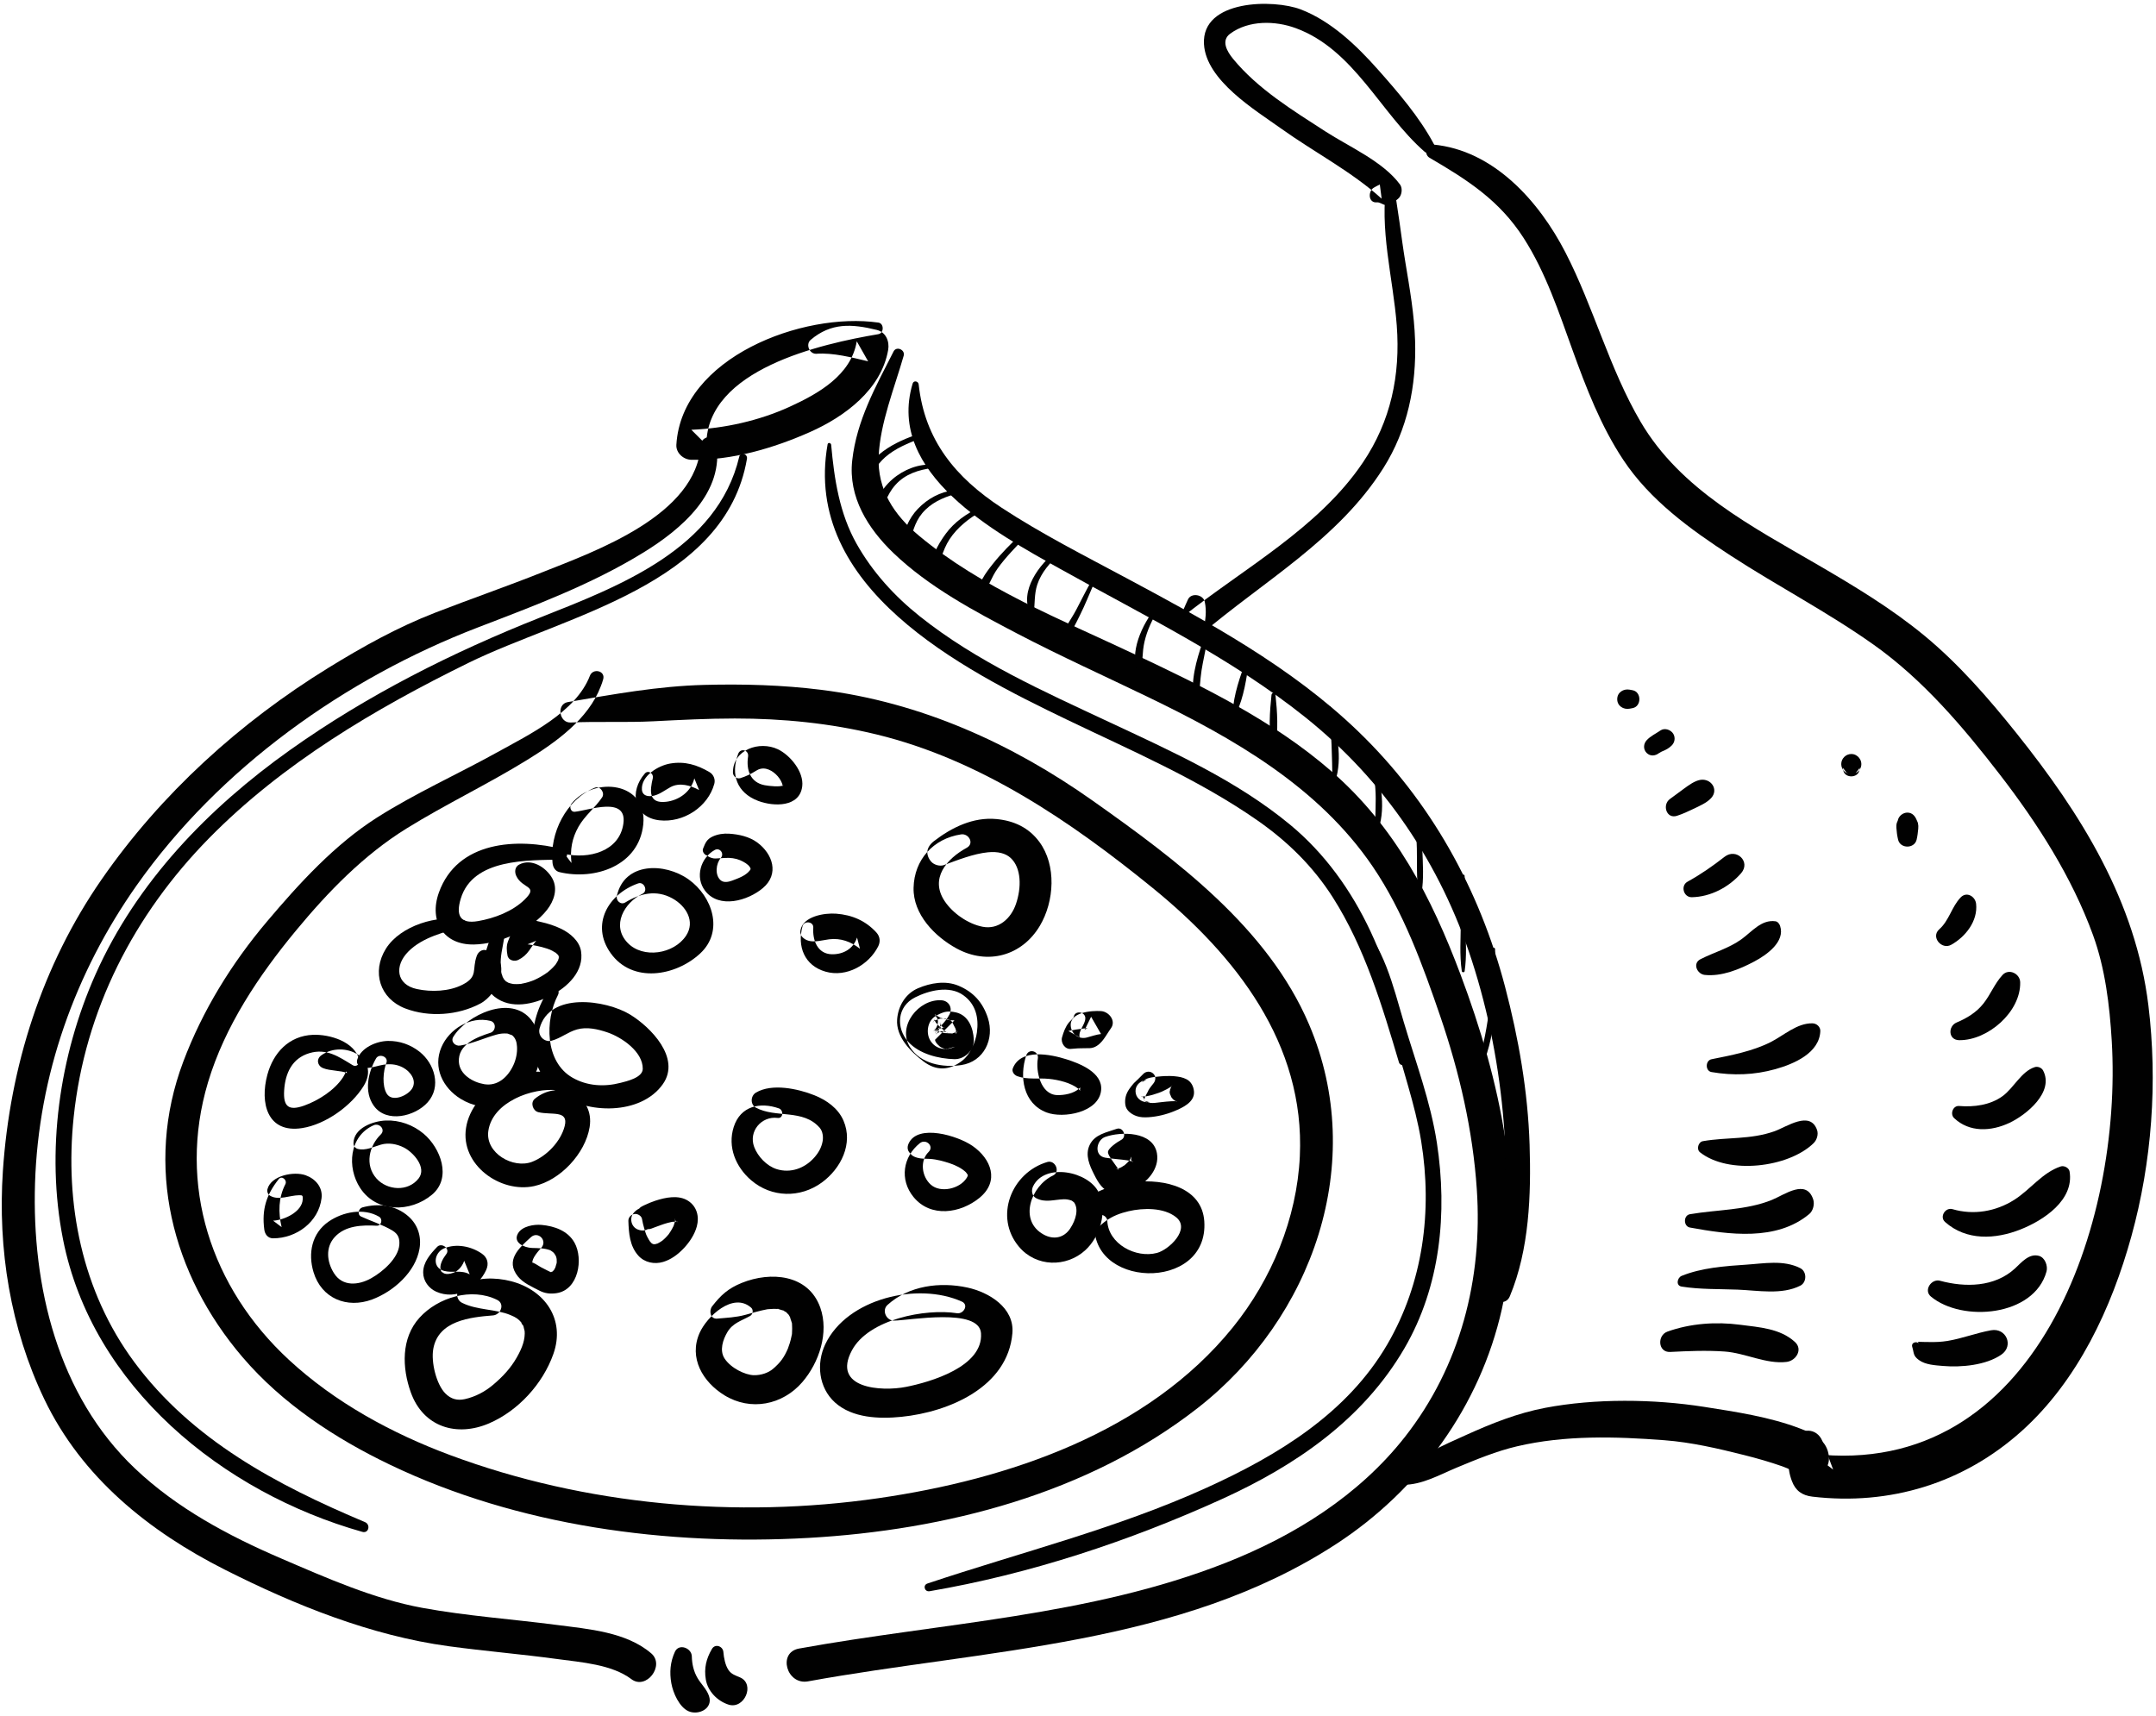 <?xml version="1.0" encoding="UTF-8"?>
<svg width="500px" height="398px" viewBox="0 0 500 398" version="1.1" xmlns="http://www.w3.org/2000/svg" xmlns:xlink="http://www.w3.org/1999/xlink">
    <!-- Generator: Sketch 41 (35326) - http://www.bohemiancoding.com/sketch -->
    <title>figs</title>
    <desc>Created with Sketch.</desc>
    <defs></defs>
    <g id="Page-1" stroke="none" stroke-width="1" fill="none" fill-rule="evenodd">
        <g id="Layer_1" transform="translate(-2182, -2082)" fill="#010101">
            <g id="Layer_1_3_">
                <g id="figs" transform="translate(2182, 2082)">
                    <path d="M137.934,182.701 C131.296,185.451 127.408,193.236 128.141,200.163 C128.243,201.121 128.734,202.038 129.753,202.279 C137.994,204.234 148.178,200.791 149.178,191.222 C150.209,181.362 137.819,179.959 132.549,186.374 C132.005,187.036 132.265,188.379 133.337,188.273 C136.505,187.965 145.448,184.565 144.575,190.985 C143.681,197.559 136.438,199.296 130.921,198.044 C131.459,198.75 131.995,199.455 132.532,200.161 C132.178,197.093 132.636,194.444 134.159,191.747 C135.62,189.16 138.014,187.357 139.645,184.927 C140.342,183.889 139.171,182.187 137.934,182.701 L137.934,182.701 Z" id="Shape"></path>
                    <path d="M130.658,197 C119.922,194.227 106.048,195.053 101.776,207.036 C99.436,213.599 102.794,219.178 109.883,219.062 C115.828,218.966 123.154,215.755 126.861,211.03 C128.47,208.978 129.452,206.154 128.068,203.697 C126.619,201.129 123.226,199.003 120.385,200.533 C119.411,201.056 119.296,202.206 119.708,203.114 C121.113,206.22 125.051,205.345 121.664,208.652 C118.851,211.399 114.668,212.979 110.86,213.635 C106.598,214.369 105.714,212.207 106.852,208.434 C109.677,199.074 122.416,199.54 130.337,199.37 C131.684,199.34 132,197.346 130.658,197 L130.658,197 Z" id="Shape"></path>
                    <path d="M115.402,214.616 C114.872,215.556 114.195,216.47 113.794,217.467 C113.426,218.379 113.091,219.301 112.81,220.243 C112.36,221.748 112.067,223.318 112.068,224.892 C112.07,227.192 112.825,229.704 114.693,231.177 C118.494,234.175 123.782,232.931 127.747,230.916 C131.594,228.963 135.493,225.282 134.747,220.599 C134.369,218.224 132.191,216.418 130.156,215.431 C128.635,214.693 127.022,214.184 125.375,213.818 C124.245,213.567 122.69,213.097 121.579,213.404 C119.574,213.956 118.469,216.606 117.808,218.347 C117.401,219.42 117.493,220.506 117.699,221.615 C117.912,222.763 119.292,223.081 120.199,222.632 C121.286,222.096 122.038,221.415 122.742,220.428 C123.276,219.68 123.835,218.77 124.363,218.186 C123.689,218.465 123.015,218.746 122.342,219.024 C122.448,219.038 123.266,219.146 122.541,219.045 C122.769,219.077 122.996,219.112 123.224,219.149 C123.651,219.216 124.075,219.297 124.497,219.383 C125.294,219.546 126.08,219.753 126.851,220.006 C127.158,220.107 127.459,220.221 127.759,220.341 C126.887,219.989 127.825,220.388 128.028,220.489 C128.261,220.608 128.487,220.742 128.711,220.882 C128.814,220.946 128.913,221.017 129.014,221.086 C129.388,221.348 128.423,220.599 128.916,221.015 C129.077,221.151 129.228,221.301 129.371,221.455 C129.885,222.006 129.049,220.972 129.368,221.445 C129.471,221.595 129.556,221.757 129.635,221.921 C129.19,220.993 129.52,221.647 129.592,221.935 C129.762,222.617 129.543,221.251 129.581,221.812 C129.594,221.982 129.587,222.152 129.575,222.322 C129.567,222.433 129.727,221.532 129.574,222.219 C129.528,222.424 129.463,222.624 129.39,222.822 C129.365,222.89 129.699,222.176 129.387,222.799 C129.299,222.975 129.199,223.145 129.096,223.313 C128.989,223.487 128.871,223.655 128.753,223.82 C128.493,224.178 129.179,223.281 128.9,223.632 C128.81,223.745 128.716,223.854 128.622,223.963 C128.327,224.303 128.008,224.619 127.677,224.923 C127.505,225.081 127.326,225.233 127.147,225.381 C126.542,225.885 127.546,225.1 126.901,225.569 C126.069,226.174 125.173,226.693 124.246,227.139 C124.062,227.228 123.225,227.588 124.038,227.246 C123.809,227.342 123.578,227.431 123.347,227.516 C122.852,227.7 122.347,227.851 121.836,227.98 C121.492,228.067 121.147,228.136 120.798,228.194 C120.178,228.298 121.277,228.138 120.861,228.187 C120.674,228.208 120.486,228.223 120.298,228.235 C119.97,228.256 119.641,228.255 119.314,228.238 C119.172,228.231 119.032,228.218 118.891,228.205 C118.615,228.178 119.557,228.307 118.896,228.196 C118.598,228.147 118.304,228.068 118.017,227.973 C117.841,227.915 117.363,227.702 118.104,228.025 C117.955,227.961 117.81,227.883 117.667,227.804 C117.554,227.741 117.444,227.67 117.337,227.598 C116.878,227.29 117.745,227.952 117.326,227.584 C117.201,227.475 117.087,227.355 116.973,227.231 C116.598,226.824 117.261,227.654 116.934,227.19 C116.746,226.923 116.593,226.632 116.456,226.336 C116.759,226.997 116.346,225.941 116.284,225.702 C116.242,225.532 116.209,225.358 116.178,225.186 C116.069,224.594 116.2,225.518 116.143,224.892 C116.094,224.368 116.101,223.839 116.11,223.313 C116.13,222.062 116.243,221.272 116.459,220.137 C116.754,218.576 116.987,216.985 117.385,215.449 C117.686,214.27 116.013,213.53 115.402,214.616 L115.402,214.616 Z" id="Shape"></path>
                    <path d="M127.282,229.545 C122.244,236.983 121.666,247.62 129.524,253.557 C136.034,258.474 148.653,258.662 153.726,251.443 C157.994,245.369 150.826,238.165 146.09,235.289 C140.527,231.911 127.389,229.985 125.13,238.556 C124.685,240.243 126.25,241.834 127.945,241.372 C130.033,240.803 131.696,239.359 133.803,238.765 C136.116,238.111 138.623,238.692 140.832,239.435 C144.183,240.564 149.124,243.924 149.061,247.918 C149.029,249.961 145.299,250.789 143.914,251.147 C140.134,252.125 136.174,251.902 132.767,249.951 C126.323,246.259 126.369,236.598 129.392,230.781 C130.125,229.372 128.162,228.246 127.282,229.545 L127.282,229.545 Z" id="Shape"></path>
                    <path d="M129.789,249.521 C121.408,246.027 109.488,252.56 108.077,261.603 C106.741,270.167 116.054,276.801 123.866,275.099 C129.926,273.78 135.731,267.542 136.736,261.45 C137.974,253.945 129.603,250.246 124.025,254.849 C122.943,255.743 123.567,257.646 124.844,257.953 C127.92,258.689 131.907,257.391 130.959,261.169 C130.063,264.732 126.781,268.161 123.395,269.465 C119.02,271.15 112.522,267.466 113.248,262.318 C114.2,255.564 123.498,252.191 129.338,252.865 C131.42,253.104 131.386,250.187 129.789,249.521 L129.789,249.521 Z" id="Shape"></path>
                    <path d="M113.719,236.775 C109.089,235.637 104.17,238.653 102.359,242.902 C100.359,247.594 102.693,252.33 106.848,254.872 C112.534,258.351 118.966,256.684 122.763,251.439 C125.842,247.188 126.528,240.836 123.223,236.577 C118.535,230.533 108.247,235.405 105.134,240.46 C104.435,241.596 105.577,242.69 106.705,242.506 C109.647,242.022 112.312,240.739 115.177,239.951 C116.063,239.707 116.746,239.656 117.672,239.716 C117.823,239.725 118.922,240.226 118.69,240.044 C119.557,240.724 119.842,241.648 119.904,242.79 C119.984,244.235 119.654,245.762 119.052,247.065 C117.781,249.821 115.389,251.992 112.272,251.455 C109.637,251.002 106.605,249.228 106.419,246.31 C106.158,242.213 110.608,240.54 113.718,239.548 C115.027,239.133 115.157,237.128 113.719,236.775 L113.719,236.775 Z" id="Shape"></path>
                    <path d="M107.547,213.401 C101.576,212.03 92.859,214.673 89.501,220.029 C86.127,225.411 88.101,231.658 94.004,233.902 C99.501,235.994 106.222,235.509 111.399,232.756 C115.618,230.512 119.116,222.356 112.822,220.402 C111.815,220.089 110.908,220.766 110.576,221.676 C109.388,224.938 110.972,226.456 107.314,228.356 C104.199,229.975 99.995,230.124 96.634,229.385 C91.9,228.347 91.401,224.025 94.696,220.696 C98.012,217.346 103.18,216.147 107.546,214.924 C108.277,214.718 108.324,213.581 107.547,213.401 L107.547,213.401 Z" id="Shape"></path>
                    <path d="M149.561,179.386 C145.89,183.547 146.899,189.571 152.909,190.255 C158.451,190.888 164.18,187.193 165.655,181.801 C165.94,180.759 165.48,179.634 164.551,179.087 C161.643,177.376 158.8,176.517 155.435,177.088 C152.641,177.564 148.641,179.959 148.868,183.162 C148.931,184.028 149.495,184.541 150.339,184.632 C152.293,184.843 153.852,183.448 155.483,182.566 C157.626,181.406 160.147,182.17 162.127,183.238 C161.759,182.335 161.391,181.428 161.023,180.524 C160.307,183.576 157.488,185.642 154.419,185.967 C150.396,186.394 150.674,183.473 151.398,180.454 C151.639,179.442 150.323,178.52 149.561,179.386 L149.561,179.386 Z" id="Shape"></path>
                    <path d="M171.189,174.846 C169.383,179.643 170.902,183.897 175.823,185.753 C179.489,187.135 185.446,187.237 186.045,182.397 C186.464,179.011 183.25,175.139 180.404,173.783 C176.158,171.758 169.966,173.829 169.976,179.164 C169.977,180.024 170.848,180.743 171.699,180.477 C172.972,180.08 174.193,179.508 175.31,178.779 C176.044,178.3 176.865,178.121 177.715,178.32 C179.295,178.692 180.812,180.192 181.361,181.683 C181.661,182.498 181.263,182.392 181.71,182.126 C180.92,182.596 178.41,182.316 177.328,182.115 C174.009,181.494 173.016,178.563 173.485,175.479 C173.715,173.968 171.736,173.391 171.189,174.846 L171.189,174.846 Z" id="Shape"></path>
                    <path d="M165.744,197.147 C162.46,198.983 161.128,203.468 163.523,206.604 C166.762,210.842 173.425,208.931 176.923,205.969 C180.782,202.7 179.192,198.031 175.612,195.398 C173.752,194.028 171.316,193.497 169.054,193.358 C167.792,193.281 166.453,193.472 165.303,194.001 C163.895,194.646 163.585,195.499 163.053,196.81 C162.772,197.502 163.354,198.247 163.982,198.447 C163.708,198.188 163.821,198.268 164.323,198.684 C164.725,198.919 165.426,199.139 165.888,199.115 C166.681,199.072 167.474,199.031 168.267,198.983 C169.382,198.916 170.621,199.081 171.627,199.507 C172.582,199.913 173.463,200.469 173.839,201.026 C174.129,201.457 174.162,201.547 173.864,201.918 C172.888,203.129 171.21,203.709 169.806,204.238 C168.993,204.547 167.864,204.793 167.139,204.173 C165.727,202.965 166.035,200.268 167.164,198.996 C168.045,198.006 166.941,196.477 165.744,197.147 L165.744,197.147 Z" id="Shape"></path>
                    <path d="M147.987,204.894 C141.07,207.331 136.91,214.431 141.608,221.053 C146.653,228.163 156.732,226.418 162.406,221.116 C167.945,215.94 165.181,207.898 159.724,203.989 C154.181,200.018 144.782,199.926 143.054,207.808 C142.814,208.904 143.963,209.954 145.008,209.31 C148.492,207.168 152.22,206.321 155.924,208.361 C159.118,210.121 161.311,213.716 159.088,217.049 C156.241,221.313 149.12,222.381 145.566,218.692 C141.675,214.654 144.795,209.325 149.002,207.298 C150.341,206.651 149.39,204.4 147.987,204.894 L147.987,204.894 Z" id="Shape"></path>
                    <path d="M186.114,214.826 C184.833,219.521 186.554,223.952 191.447,225.358 C196.293,226.754 201.46,223.818 203.653,219.515 C204.224,218.395 204.089,217.201 203.234,216.265 C200.727,213.525 197.58,212.194 193.918,211.914 C191.201,211.707 186.29,212.507 185.652,215.695 C185.483,216.545 185.782,217.164 186.455,217.671 C188.103,218.91 190.413,218.081 192.301,217.853 C194.984,217.528 197.357,218.402 199.442,220.058 C199.213,219.188 198.983,218.319 198.754,217.45 C197.914,220.048 195.588,221.374 192.929,221.327 C189.561,221.267 188.408,218.014 188.609,215.163 C188.708,213.708 186.483,213.472 186.114,214.826 L186.114,214.826 Z" id="Shape"></path>
                    <path d="M86.65,260.986 C80.953,263.514 80.405,270.785 83.536,275.552 C87.316,281.308 95.182,281.241 100.159,277.111 C104.872,273.201 102.138,266.219 98.244,262.95 C95.806,260.9 92.673,259.766 89.482,259.887 C86.525,259.999 82,261.629 81.975,265.162 C81.971,265.758 82.392,266.327 82.975,266.475 C84.804,266.94 86.628,265.969 88.369,265.472 C90.137,264.969 92.076,265.342 93.68,266.159 C95.823,267.251 99.054,270.784 97.084,273.318 C94.618,276.491 89.762,276.089 87.31,273.333 C84.541,270.217 85.582,265.779 88.3,263.127 C89.482,261.971 87.989,260.392 86.65,260.986 L86.65,260.986 Z" id="Shape"></path>
                    <path d="M87.202,245.499 C85.378,248.688 84.359,253.195 86.682,256.459 C89.613,260.575 96.272,258.953 99.197,255.648 C102.408,252.02 100.784,246.681 97.286,243.924 C95.193,242.274 92.671,241.394 89.998,241.427 C87.291,241.461 83.718,242.998 82.846,245.75 C82.521,246.773 83.38,247.628 84.338,247.708 C86.046,247.851 87.823,247.023 89.549,246.869 C90.93,246.744 92.241,246.952 93.466,247.605 C95.166,248.513 96.695,250.554 95.607,252.42 C94.628,254.1 90.937,255.748 89.683,253.649 C88.573,251.792 88.854,248.448 89.606,246.508 C90.154,245.096 87.925,244.234 87.202,245.499 L87.202,245.499 Z" id="Shape"></path>
                    <path d="M180.637,257.074 C176.294,255.546 171.714,256.501 170.157,261.39 C168.68,266.031 170.633,270.685 174.218,273.754 C178.931,277.788 185.573,277.907 190.561,274.287 C195.009,271.058 197.933,265.266 195.609,259.9 C194.367,257.035 191.684,255.151 188.865,254.027 C185.053,252.506 179.023,251.206 175.315,253.411 C174.047,254.166 173.952,256.18 175.315,256.911 C179.939,259.389 186.294,257.136 190.125,261.603 C190.837,262.433 190.939,263.768 190.781,264.666 C190.522,266.141 189.83,267.366 188.811,268.507 C186.602,270.982 183.333,272.164 180.129,271.164 C177.812,270.438 175.735,268.229 174.904,266.018 C173.541,262.393 176.603,258.805 180.338,259.289 C181.671,259.464 181.762,257.469 180.637,257.074 L180.637,257.074 Z" id="Shape"></path>
                    <path d="M213.32,265.144 C209.389,268.299 208.579,273.611 211.853,277.626 C215.824,282.498 222.764,281.439 227.186,277.793 C231.848,273.947 229.878,268.786 225.539,265.776 C222.139,263.418 212.857,260.567 210.722,265.215 C210.26,266.22 210.508,267.125 211.393,267.776 C210.779,267.091 210.75,267.091 211.307,267.778 C211.726,268.198 212.231,268.374 212.783,268.536 C213.668,268.795 214.75,268.731 215.664,268.788 C217.26,268.887 218.887,269.342 220.392,269.853 C221.649,270.284 222.946,270.91 223.928,271.81 C224.137,272.002 224.458,272.538 224.455,272.532 C224.462,272.55 224.458,272.768 224.17,273.224 C222.581,275.74 218.125,276.772 215.865,274.766 C213.76,272.895 213.268,269.231 215.354,267.177 C216.708,265.848 214.733,264.011 213.32,265.144 L213.32,265.144 Z" id="Shape"></path>
                    <path d="M145.728,283.163 C145.819,286.016 146.035,289.008 148.039,291.232 C149.486,292.838 151.766,293.287 153.791,292.685 C155.664,292.13 157.307,290.877 158.624,289.466 C159.942,288.053 161.089,286.329 161.601,284.445 C162.217,282.179 161.62,279.822 159.578,278.507 C157.348,277.072 154.303,277.73 151.966,278.494 C151.107,278.773 150.277,279.126 149.46,279.513 C148.94,279.758 148.449,280 148.057,280.444 C148.471,280.159 148.562,280.087 148.33,280.228 C148.228,280.29 148.128,280.35 148.026,280.413 C147.497,280.733 147.084,281.085 146.735,281.614 C146.251,282.353 146.299,283.404 146.735,284.149 C147.214,284.964 148,285.312 148.904,285.393 C149.465,285.443 149.969,285.213 150.483,285.039 C149.949,285.086 149.818,285.105 150.089,285.102 C150.41,285.102 150.742,285.071 151.046,284.956 C151.216,284.891 151.386,284.825 151.556,284.762 C152.173,284.533 152.792,284.306 153.411,284.084 C154.357,283.745 155.333,283.463 156.329,283.326 C156.076,283.359 155.824,283.392 155.571,283.428 C156.133,283.355 156.715,283.314 157.278,283.384 C157.029,283.35 156.781,283.317 156.533,283.283 C156.696,283.304 156.856,283.337 157.013,283.381 C157.085,283.402 157.156,283.426 157.226,283.452 C157.393,283.515 156.354,283.045 156.822,283.289 C156.883,283.319 156.939,283.354 156.995,283.393 C157.355,283.627 156.334,282.86 156.621,283.101 C156.938,283.367 157.005,283.567 156.493,282.872 C156.567,282.973 156.629,283.082 156.681,283.194 C156.322,282.43 156.452,282.56 156.555,282.976 C156.571,283.04 156.583,283.107 156.594,283.172 C156.637,283.433 156.486,282.215 156.527,282.703 C156.542,282.858 156.541,283.016 156.533,283.175 C156.53,283.25 156.523,283.326 156.516,283.402 C156.471,283.867 156.636,282.575 156.574,282.977 C156.548,283.153 156.511,283.329 156.468,283.501 C156.38,283.856 156.259,284.206 156.12,284.546 C156.037,284.751 156.467,283.75 156.247,284.24 C156.209,284.327 156.168,284.413 156.127,284.498 C156.035,284.686 155.939,284.873 155.837,285.057 C155.636,285.419 155.413,285.769 155.177,286.108 C155.118,286.19 155.06,286.271 155.001,286.352 C154.684,286.783 155.286,285.988 155.162,286.146 C155.026,286.319 154.886,286.489 154.741,286.653 C154.469,286.966 154.168,287.257 153.857,287.532 C153.711,287.661 153.562,287.785 153.409,287.903 C154.222,287.266 153.555,287.787 153.336,287.931 C153.022,288.14 152.69,288.325 152.346,288.476 C152.164,288.556 153.054,288.193 152.601,288.366 C152.521,288.394 152.44,288.423 152.359,288.449 C152.188,288.504 152.013,288.547 151.837,288.581 C151.371,288.669 152.346,288.518 152.143,288.543 C152.063,288.553 151.983,288.558 151.903,288.562 C151.732,288.57 151.56,288.563 151.39,288.544 C152.088,288.619 151.834,288.625 151.464,288.521 C151.387,288.5 151.311,288.473 151.235,288.446 C150.911,288.327 151.89,288.751 151.449,288.532 C151.298,288.456 151.152,288.365 151.013,288.266 C150.715,288.055 151.535,288.692 151.196,288.404 C151.113,288.335 151.033,288.258 150.956,288.18 C150.826,288.051 150.708,287.911 150.595,287.768 C151.161,288.486 150.644,287.808 150.517,287.598 C150.263,287.178 150.035,286.744 149.84,286.292 C150.139,286.983 149.936,286.516 149.872,286.354 C149.816,286.21 149.765,286.065 149.714,285.919 C149.604,285.606 149.508,285.288 149.419,284.968 C149.211,284.224 149.008,283.499 148.89,282.734 C148.783,282.039 147.991,281.553 147.339,281.553 C146.481,281.554 145.7,282.286 145.728,283.163 L145.728,283.163 Z" id="Shape"></path>
                    <path d="M123.123,286.949 C120.326,289.488 117.122,292.314 120.114,296.062 C121.311,297.563 123.417,298.472 125.071,299.33 C126.372,300.003 127.634,300.142 129.063,299.93 C134.174,299.171 135.321,291.97 133.24,288.229 C131.691,285.445 128.556,284.365 125.569,284.095 C123.833,283.94 121.113,284.39 120.14,286.051 C118.869,288.22 121.628,289.394 123.376,289.444 C124.83,289.485 126.216,289.47 127.597,289.971 C127.699,290.007 128.24,290.402 128.307,290.464 C128.344,290.497 128.853,291.116 128.543,290.692 C128.609,290.785 129.043,291.631 128.838,291.13 C129.067,291.691 129.089,291.982 129.095,292.047 C129.149,292.649 129.096,292.923 129.085,292.984 C129.044,293.219 128.647,294.315 128.851,293.874 C128.76,294.073 128.646,294.261 128.533,294.448 C128.323,294.795 128.745,294.262 128.282,294.749 C127.811,295.242 128.334,294.761 128.011,294.958 C128.046,294.937 127.636,295.046 128.003,295.009 C127.346,295.076 128.108,295.134 127.438,294.926 C127.804,295.089 127.666,295.018 127.019,294.712 C126.495,294.456 125.977,294.188 125.461,293.915 C125.12,293.735 123.434,292.614 123.466,292.9 C123.343,291.808 124.875,290.146 125.553,289.379 C127.014,287.719 124.77,285.453 123.123,286.949 L123.123,286.949 Z" id="Shape"></path>
                    <path d="M101.375,289.2 C99.814,290.835 98.139,292.729 98.139,295.132 C98.139,297.094 99.437,298.827 101.196,299.602 C105.718,301.591 110.785,298.85 112.742,294.569 C113.411,293.104 113.089,291.689 111.743,290.759 C109.282,289.058 105.827,288.346 102.972,289.545 C100.681,290.508 100.129,294.015 102.972,294.762 C105.069,295.314 106.93,294.454 108.933,295.568 C108.506,294.52 108.079,293.471 107.653,292.423 C107.278,293.515 106.579,294.366 105.806,294.864 C104.976,295.398 103.91,295.543 103.435,295.46 C103.209,295.421 102.992,295.349 102.776,295.274 C103.273,295.442 102.268,294.879 102.674,295.212 C102.514,295.08 102.378,294.917 102.237,294.765 C102.38,294.919 102.253,294.716 102.212,294.578 C101.844,293.35 102.745,291.867 103.512,290.849 C104.455,289.597 102.422,288.102 101.375,289.2 L101.375,289.2 Z" id="Shape"></path>
                    <path d="M237.994,244.792 C236.365,249.708 237.266,255.93 242.693,258.011 C246.586,259.504 254.899,258.025 255.368,252.824 C255.735,248.752 250.428,246.678 247.364,245.703 C243.607,244.506 236.727,243.128 234.889,247.764 C234.572,248.566 235.235,249.357 235.938,249.61 C238.29,250.457 240.819,249.975 243.31,250.231 C245.484,250.457 248.327,251.122 250.079,252.519 C250.172,252.592 250.529,252.995 250.548,253.021 C250.265,252.562 250.826,251.919 250.315,252.421 C249.08,253.629 246.766,254.053 245.127,253.988 C241.309,253.841 240.18,248.405 240.683,245.532 C240.986,243.78 238.566,243.067 237.994,244.792 L237.994,244.792 Z" id="Shape"></path>
                    <path d="M242.881,269.507 C234.532,271.982 230.471,282.24 236.321,289.177 C240.298,293.889 247.243,293.977 251.63,290.023 C255.151,286.848 256.865,281.003 254.823,276.616 C252.534,271.693 242.295,269.575 239.587,275.14 C239.126,276.088 239.277,277.38 240.315,277.912 C242.461,279.013 244.452,278.214 246.713,278.151 C247.349,278.133 247.858,278.243 248.456,278.431 C248.663,278.495 249.166,278.984 249.065,278.848 C250.198,280.383 249.531,282.911 248.182,284.945 C246.723,287.146 244.33,287.582 242.059,286.35 C236.142,283.145 239.068,275.075 244.202,272.643 C245.985,271.802 244.719,268.962 242.881,269.507 L242.881,269.507 Z" id="Shape"></path>
                    <path d="M253.935,282.775 C251.677,298.929 280.442,299.881 279.286,283.234 C278.226,267.968 246.111,274.117 249.967,283.816 C250.47,285.082 251.584,285.891 252.992,285.535 C254.433,285.169 255.291,284.006 256.464,283.172 C258.1,282.009 259.793,281.376 261.738,280.921 C265.092,280.137 269.902,280.029 272.745,282.314 C276.196,285.086 271.047,289.875 268.331,290.593 C263.406,291.899 257.033,288.519 256.793,283.163 C256.721,281.604 254.172,281.083 253.935,282.775 L253.935,282.775 Z" id="Shape"></path>
                    <path d="M258.967,261.819 C256.636,262.645 253.861,263.092 252.69,265.585 C251.599,267.906 252.684,270.326 253.756,272.436 C254.684,274.261 255.727,276.138 257.881,276.609 C259.693,277.005 261.441,276.463 263.066,275.683 C266.087,274.234 268.937,271.021 268.307,267.484 C267.392,262.341 259.936,262.407 256.304,263.696 C254.212,264.439 253.658,268.057 256.304,268.503 C257.938,268.775 260.043,268.912 261.397,269.111 C261.717,269.159 262.031,269.24 262.343,269.323 C263.203,269.552 261.888,269.052 262.579,269.402 C263.237,269.736 262.148,268.965 262.628,269.419 C262.121,268.94 262.554,269.49 262.292,268.799 C262.373,269.013 262.454,267.799 262.266,268.523 C262.213,268.725 261.938,269.262 262.291,268.517 C262.199,268.707 262.086,268.886 261.974,269.064 C261.578,269.691 262.397,268.578 261.906,269.168 C261.758,269.349 261.593,269.516 261.428,269.683 C261.26,269.853 261.08,270.009 260.901,270.166 C260.301,270.687 261.384,269.829 260.734,270.289 C260.353,270.56 259.943,270.785 259.523,270.988 C260.145,270.685 259.046,271.113 258.801,271.163 C259.551,271.015 259.017,271.118 258.804,271.113 C259.521,271.127 259.137,271.168 258.874,271.085 C259.775,271.37 259.53,271.481 258.889,270.507 C258.309,269.624 257.011,268.064 256.949,267.279 C256.877,266.344 259.157,264.841 260.042,264.368 C261.418,263.627 260.466,261.29 258.967,261.819 L258.967,261.819 Z" id="Shape"></path>
                    <path d="M249.025,235.8 C248.956,236.194 248.171,236.79 247.85,237.203 C247.036,238.253 246.663,239.337 246.297,240.599 C245.942,241.82 246.958,243.42 248.337,243.278 C249.437,243.165 250.532,243.101 251.639,243.114 C252.31,243.122 253.046,243.164 253.682,242.918 C255.596,242.178 256.492,240.075 257.632,238.505 C258.904,236.749 257.152,234.62 255.337,234.506 C253.16,234.368 247.971,234.736 248.324,238.024 C248.52,239.846 250.191,241.123 252.043,240.637 C253.113,240.357 254.236,239.95 255.337,239.821 C254.571,238.488 253.807,237.155 253.042,235.822 C252.648,236.642 252.26,237.463 251.845,238.27 C251.72,238.514 251.587,238.752 251.438,238.982 C251.699,238.665 251.751,238.591 251.596,238.764 C251.4,238.976 252.174,238.44 252.241,238.411 C252.063,238.484 251.401,238.551 252.152,238.465 C251.842,238.5 251.531,238.526 251.22,238.559 C250.061,238.682 248.912,238.875 247.775,239.123 C248.642,239.615 249.51,240.107 250.379,240.601 C250.025,238.986 251.674,237.727 251.699,236.163 C251.724,234.655 249.296,234.266 249.025,235.8 L249.025,235.8 Z" id="Shape"></path>
                    <path d="M265.199,249.024 C264.573,249.61 264.01,250.279 263.352,250.828 C263.979,250.306 263.147,251.013 262.994,251.182 C262.89,251.298 262.791,251.416 262.691,251.536 C262.406,251.879 262.131,252.232 261.878,252.599 C261.103,253.719 260.793,254.909 260.979,256.249 C261.163,257.585 262.403,258.437 263.565,258.853 C264.422,259.162 265.429,259.185 266.334,259.125 C268.374,258.991 270.42,258.498 272.309,257.721 C274.182,256.95 277.111,255.644 276.899,253.145 C276.798,251.957 276.237,250.85 275.128,250.295 C274.232,249.847 273.431,249.725 272.437,249.622 C271.653,249.541 270.858,249.553 270.071,249.58 C269.524,249.6 268.975,249.662 268.43,249.717 C267.197,249.842 265.637,249.976 264.797,251.023 C265.196,250.791 265.598,250.556 265.998,250.324 C265.739,250.411 265.48,250.498 265.227,250.595 C264.143,251.006 263.341,251.847 263.341,253.072 C263.341,254.535 264.513,255.556 265.908,255.639 C266.179,255.656 266.45,255.662 266.721,255.672 C266.263,255.549 265.804,255.425 265.346,255.301 C266.303,255.975 267.557,255.862 268.65,255.706 C268.892,255.671 269.41,255.602 268.315,255.749 C268.427,255.733 268.541,255.721 268.651,255.706 C268.898,255.675 269.144,255.645 269.391,255.619 C270.107,255.541 270.824,255.462 271.543,255.424 C272.023,255.398 272.509,255.392 272.988,255.44 C273.433,255.485 272.026,255.294 272.517,255.378 C272.589,255.391 272.66,255.406 272.73,255.424 C272.791,255.44 272.85,255.458 272.909,255.48 C273.135,255.561 272.017,255.048 272.42,255.284 C272.743,255.472 271.725,254.706 271.966,254.93 C272.226,255.171 271.442,254.185 271.604,254.459 C271.737,254.683 271.284,253.536 271.36,253.896 C271.116,252.745 271.258,252.96 271.266,253.214 C271.275,253.533 271.408,252.267 271.358,252.555 C271.278,253.021 271.778,251.731 271.539,252.134 C271.411,252.347 271.115,252.681 271.875,251.711 C271.834,251.764 271.789,251.813 271.742,251.86 C271.651,251.957 271.554,252.044 271.452,252.129 C271.071,252.448 272.029,251.69 271.807,251.858 C271.732,251.916 271.656,251.969 271.578,252.023 C271.265,252.242 270.932,252.435 270.597,252.62 C270.211,252.83 269.816,253.019 269.414,253.199 C269.312,253.245 269.211,253.289 269.108,253.332 C270.122,252.899 269.607,253.123 269.373,253.218 C269.143,253.311 268.909,253.4 268.676,253.485 C267.801,253.805 266.902,254.068 265.984,254.236 C265.883,254.256 265.781,254.27 265.679,254.288 C265.25,254.353 266.493,254.185 265.985,254.246 C265.78,254.269 265.574,254.286 265.368,254.294 C265.194,254.301 265.019,254.299 264.847,254.289 C264.18,254.251 265.569,254.435 264.939,254.302 C264.67,254.245 264.1,253.989 265.073,254.405 C264.739,254.262 264.575,254.045 265.177,254.546 C264.893,254.31 264.901,254.185 265.284,254.734 C265.25,254.685 265.221,254.632 265.195,254.58 C265.163,254.512 265.455,255.318 265.341,254.889 C265.224,254.436 265.387,255.652 265.376,255.1 C265.374,255.034 265.378,254.967 265.383,254.901 C265.413,254.46 265.278,255.562 265.345,255.177 C265.377,254.993 265.428,254.813 265.485,254.634 C265.514,254.543 265.548,254.453 265.581,254.363 C265.762,253.88 265.365,254.847 265.544,254.444 C265.651,254.2 265.773,253.963 265.898,253.726 C265.961,253.607 266.028,253.49 266.095,253.372 C266.213,253.165 266.273,253.046 266.373,252.775 C266.161,253.346 266.263,253.036 266.323,252.901 C266.471,252.584 266.707,252.302 266.915,252.021 C266.978,251.935 267.348,251.458 267.044,251.848 C267.187,251.664 267.331,251.484 267.478,251.303 C268.029,250.622 268.146,249.697 267.478,249.028 C266.839,248.39 265.839,248.426 265.199,249.024 L265.199,249.024 Z" id="Shape"></path>
                    <path d="M83.344,245.885 C82.302,241.57 76.433,239.857 72.587,240.011 C67.022,240.234 63.391,244.155 62.007,249.258 C60.224,255.832 61.984,262.908 70.065,261.644 C75.482,260.796 81.485,256.51 84.333,251.878 C88.347,245.347 79.609,241.097 74.519,244.76 C73.308,245.631 73.575,247.176 74.907,247.729 C76.538,248.406 79.266,248.276 80.428,248.874 C80.597,248.962 80.25,248.252 80.24,248.622 C80.244,248.432 79.942,249.257 79.575,249.826 C77.643,252.825 73.847,255.244 70.551,256.422 C67,257.691 65.652,256.735 65.899,252.887 C66.154,248.902 67.731,245.463 71.747,244.262 C75.756,243.063 78.623,245.129 81.811,247.066 C82.619,247.555 83.553,246.752 83.344,245.885 L83.344,245.885 Z" id="Shape"></path>
                    <path d="M87.905,282.19 C84.321,280.096 79.494,281.074 76.233,283.314 C72.296,286.02 71.39,290.676 72.71,295.055 C74.559,301.189 80.49,303.554 86.291,301.398 C91.235,299.559 96.394,295.019 97.294,289.585 C97.758,286.782 96.9,284.073 94.765,282.161 C91.773,279.481 87.771,279.021 84.031,280.042 C83.13,280.288 82.809,281.728 83.755,282.163 C86.128,283.255 88.738,284.052 90.984,285.392 C92.391,286.233 92.704,287.276 92.611,288.664 C92.401,291.804 88.815,294.941 86.083,296.47 C83.125,298.122 79.432,298.46 77.441,295.279 C75.798,292.65 75.439,289.314 77.63,286.915 C80.078,284.232 84.003,284.1 87.34,284.286 C88.481,284.351 88.838,282.735 87.905,282.19 L87.905,282.19 Z" id="Shape"></path>
                    <path d="M64.648,273.473 C61.771,277.08 60.68,280.516 61.29,285.162 C61.436,286.267 62.111,287.208 63.338,287.209 C68.75,287.214 73.9,283.414 74.571,277.905 C74.883,275.359 73.158,273.41 70.899,272.589 C68.174,271.598 62.84,272.649 62.028,275.801 C61.877,276.394 62.121,277.022 62.652,277.334 C64.633,278.501 67.196,277.23 69.352,277.215 C70.155,277.21 70.243,277.237 70.205,278.157 C70.085,281.047 65.912,283.003 63.339,283.115 C63.996,283.616 64.654,284.117 65.313,284.618 C64.514,281.229 64.556,277.8 66.181,274.653 C66.661,273.72 65.37,272.568 64.648,273.473 L64.648,273.473 Z" id="Shape"></path>
                    <path d="M218.337,231.997 C213.06,231.652 207.97,238.015 211.048,242.877 C213.509,246.764 218.676,247.659 222.892,247.033 C228.221,246.242 230.685,240.937 229.098,236.087 C227.927,232.51 225.754,230.078 222.299,228.628 C219.283,227.361 215.803,227.971 212.916,229.201 C209.989,230.447 208.284,233.348 208.055,236.417 C207.746,240.518 211.23,243.96 214.2,246.202 C217.182,248.454 220.227,248.278 223.133,246.022 C225,244.572 226.237,241.745 226.555,239.459 C227.025,236.068 226.312,232.908 223.397,230.822 C220.17,228.511 215.446,229.708 212.223,231.325 C208.021,233.432 207.721,238.42 210.662,241.664 C213.204,244.467 217.718,245.568 221.338,245.657 C223.719,245.715 225.926,243.566 225.834,241.161 C225.731,238.511 224.621,235.487 221.706,234.812 C220.695,234.579 219.65,234.496 218.654,234.859 C218.26,235.005 217.773,235.194 217.381,235.422 C217.352,235.442 217.323,235.46 217.295,235.48 C216.182,236.34 216.156,236.359 217.221,235.538 C215.149,236.507 214.64,239.442 215.716,241.278 C216.948,243.383 219.385,243.753 221.456,242.784 C221.464,242.78 221.472,242.776 221.478,242.772 C220.772,242.963 220.066,243.155 219.36,243.345 C219.757,243.323 220.221,243.399 218.813,243.201 C219.226,243.319 219.048,243.232 218.28,242.939 C217.921,242.765 216.876,241.835 216.842,241.159 C218.341,239.66 219.84,238.162 221.338,236.663 C220.913,236.657 220.495,236.636 220.072,236.6 C221.049,236.684 219.702,236.5 219.593,236.476 C219.186,236.387 218.788,236.261 218.393,236.135 C217.15,235.739 219.13,236.519 218,235.989 C217.672,235.836 217.361,235.646 217.054,235.458 C216.104,234.872 217.7,236.062 216.961,235.364 C216.383,234.817 217.343,236.107 217.402,236.26 C217.724,237.078 217.341,238.258 216.77,238.871 C216.08,239.612 216.711,238.966 217.055,238.789 C216.343,239.155 217.98,238.542 217.909,238.561 C217.97,238.543 219.715,238.243 218.418,238.394 C218.729,238.358 219.041,238.367 219.352,238.378 C218.197,238.332 218.83,238.306 219.211,238.424 C218.076,238.071 219.163,238.624 218.234,237.856 C218.857,238.373 217.643,236.941 218.08,237.62 C218.455,238.2 217.75,236.494 218.033,237.578 C218.255,238.417 217.941,236.435 217.997,237.325 C218.013,237.564 217.997,237.806 217.984,238.048 C217.932,238.967 218.176,236.955 217.997,237.87 C217.949,238.119 217.878,238.362 217.807,238.604 C217.725,238.881 217.371,239.724 217.892,238.507 C217.795,238.735 217.678,238.951 217.56,239.169 C217.447,239.379 217.313,239.576 217.18,239.773 C217.922,238.677 217.408,239.469 217.139,239.731 C216.562,240.294 218.036,239.126 217.381,239.53 C216.734,239.927 218.454,239.173 217.743,239.355 C218.602,239.133 218.321,239.132 219.181,239.33 C220.184,239.559 219.969,239.722 219.521,239.417 C218.795,238.923 218.151,238.354 217.527,237.735 C217.482,237.689 216.591,236.603 217.135,237.339 C216.982,237.132 216.314,235.793 216.76,236.882 C216.65,236.614 216.588,236.332 216.529,236.051 C216.818,237.421 216.717,235.614 216.52,237.056 C216.563,236.74 216.893,235.998 216.38,237.167 C216.498,236.897 217.004,236.229 216.231,237.227 C216.383,237.032 216.563,236.862 216.743,236.691 C215.919,237.469 216.424,236.929 216.712,236.746 C216.939,236.601 217.182,236.487 217.424,236.372 C216.313,236.9 217.447,236.42 217.736,236.343 C217.98,236.28 218.949,236.146 217.759,236.293 C218.049,236.257 218.342,236.251 218.634,236.244 C218.926,236.238 219.219,236.263 219.51,236.287 C218.373,236.19 219.308,236.284 219.566,236.346 C219.777,236.397 220.7,236.744 219.688,236.318 C219.958,236.431 220.209,236.581 220.459,236.728 C221.296,237.225 219.834,236.151 220.563,236.811 C221.358,237.532 220.531,236.634 220.878,237.18 C221.058,237.461 221.851,239.202 221.446,238.191 C221.634,238.661 221.762,239.149 221.856,239.644 C221.555,238.058 221.606,240.921 221.872,239.179 C221.846,239.357 221.794,239.528 221.741,239.7 C221.553,240.31 222.256,238.734 221.768,239.529 C221.414,240.108 222.423,238.761 221.965,239.261 C221.769,239.475 221.234,239.872 222.244,239.095 C221.971,239.306 221.659,239.466 221.347,239.612 C222.589,239.037 221.416,239.533 221.047,239.62 C219.849,239.902 221.779,239.616 220.524,239.677 C220.092,239.698 218.171,239.491 219.534,239.693 C218.951,239.607 218.38,239.458 217.821,239.269 C216.892,238.957 218.416,239.555 217.846,239.29 C217.577,239.165 217.315,239.029 217.059,238.882 C216.795,238.729 216.17,238.191 217.121,238.97 C216.859,238.755 216.308,238.007 217.054,239.016 C216.865,238.76 216.616,238.079 217.069,239.215 C216.725,238.356 217.049,239.611 217.038,239.278 C217.019,238.73 216.809,240.267 217.025,239.403 C217.234,238.563 216.664,240.009 217.138,239.184 C217.588,238.4 216.899,239.41 217.298,238.934 C217.592,238.583 217.919,238.251 218.231,237.916 C219.016,237.072 219.69,236.287 220.21,235.251 C220.968,233.738 220.025,232.106 218.337,231.997 L218.337,231.997 Z" id="Shape"></path>
                    <path d="M136.801,156.739 C133.544,165.192 122.699,170.389 115.259,174.513 C106.029,179.627 96.356,183.952 87.437,189.618 C77.656,195.832 69.376,204.908 61.953,213.688 C53.721,223.429 46.974,234.341 42.481,246.293 C33.418,270.41 39.814,295.558 56.262,314.79 C65.486,325.575 77.743,333.632 90.45,339.723 C120.22,353.992 154.782,358.538 187.495,356.694 C219.317,354.899 252.289,346.462 277.762,326.568 C304.427,305.743 317.241,269.612 303.587,237.605 C294.003,215.136 272.78,199.417 253.47,185.75 C234.616,172.405 213.46,162.865 190.423,159.99 C181.431,158.868 172.401,158.615 163.348,158.852 C152.512,159.138 142.336,161.022 131.697,162.834 C128.996,163.294 129.65,167.696 132.34,167.574 C138.749,167.283 145.132,167.616 151.53,167.29 C157.822,166.971 164.104,166.647 170.407,166.644 C181.505,166.636 192.532,167.729 203.323,170.353 C227.324,176.187 248.36,190.537 267.279,205.92 C286.588,221.622 302.663,242.066 301.446,268.161 C300.774,282.572 294.918,296.726 285.892,307.885 C266.173,332.262 233.785,343.129 203.777,347.475 C170.813,352.248 135.732,349.143 104.466,337.515 C90.857,332.452 77.714,325.298 67.011,315.4 C48.914,298.666 41.109,274.865 48.238,251.039 C52.149,237.97 60.047,226.217 68.663,215.803 C76.097,206.822 84.349,198.303 94.297,192.143 C103.389,186.513 113.076,181.915 122.181,176.301 C128.849,172.189 136.454,166.829 139.336,159.16 C139.547,158.645 139.726,158.122 139.873,157.587 C140.491,155.587 137.524,154.862 136.801,156.739 L136.801,156.739 Z" id="Shape"></path>
                    <path d="M223.079,301.893 C212.904,297.283 196.473,301.138 191.399,311.759 C189.251,316.258 189.87,321.869 193.632,325.275 C197.675,328.933 203.969,329.129 209.077,328.608 C219.999,327.497 233.717,321.754 234.785,309.22 C235.291,303.299 229.344,299.716 224.388,298.637 C217.973,297.24 210.761,298.19 205.827,302.652 C204.43,303.918 205.534,306.317 207.337,306.298 C210.856,306.258 227.087,303.235 227.506,309.222 C228.052,317.017 215.676,320.561 210.151,321.66 C204.346,322.815 192.799,322.035 197.588,313.16 C201.464,305.976 214.585,303.44 221.945,304.581 C223.451,304.812 224.723,302.639 223.079,301.893 L223.079,301.893 Z" id="Shape"></path>
                    <path d="M174.201,303.298 C169.994,299.567 163.93,305.387 162.26,309.118 C159.65,314.949 163.01,320.551 168.001,323.612 C174.09,327.349 181.487,325.879 186.074,320.555 C189.95,316.058 192.302,309.072 190.228,303.264 C187.471,295.535 178.733,294.833 172.024,297.548 C168.892,298.815 167.18,300.364 165.155,302.979 C164.379,303.983 164.7,305.984 166.337,305.833 C168.602,305.621 170.611,305.564 172.848,304.959 C174.556,304.496 176.222,303.98 177.969,303.659 C177.929,303.666 179.087,303.572 179.477,303.566 C179.728,303.566 179.979,303.575 180.23,303.59 C181.385,303.646 179.538,303.436 180.61,303.642 C180.86,303.69 182.331,304.223 181.49,303.849 C181.734,303.957 182.92,304.787 182.175,304.184 C182.38,304.35 183.279,305.422 182.704,304.646 C182.978,305.016 183.191,305.428 183.39,305.843 C182.98,304.983 183.501,306.336 183.562,306.584 C183.816,307.605 183.605,306.312 183.686,307.386 C183.725,307.904 183.709,308.424 183.683,308.942 C183.631,309.957 183.748,308.887 183.562,309.902 C183.461,310.445 183.316,310.979 183.162,311.508 C183.1,311.721 182.593,313.098 182.824,312.552 C181.846,314.857 181.021,315.977 179.264,317.489 C178.222,318.386 176.514,319.002 174.778,318.955 C172.83,318.9 169.493,317.332 168.029,315.073 C166.809,313.189 167.659,310.698 168.69,308.958 C169.95,306.83 171.96,306.339 173.955,305.217 C174.612,304.848 174.789,303.819 174.201,303.298 L174.201,303.298 Z" id="Shape"></path>
                    <path d="M222.885,193.521 C216.462,194.485 212.014,199.381 211.867,205.905 C211.729,212.072 216.801,217.233 221.85,219.984 C229.041,223.901 237.016,221.706 241.171,214.698 C244.506,209.073 245.049,200.685 241.031,195.254 C238.587,191.945 235.148,190.358 231.114,189.969 C225.687,189.445 220.691,191.933 216.583,195.097 C215.54,195.9 214.712,197.125 215.188,198.521 C215.371,199.052 215.599,199.438 215.968,199.859 C216.624,200.607 217.976,200.987 218.918,200.639 C222.015,199.496 225.78,198.005 229.11,197.675 C231.442,197.445 233.225,197.924 234.368,198.975 C236.881,201.287 236.925,205.836 235.607,209.679 C234.446,213.069 231.556,215.658 227.882,214.948 C224.51,214.296 220.979,211.831 219.094,209.028 C215.55,203.757 219.565,199.157 224.192,196.632 C226.022,195.636 224.668,193.254 222.885,193.521 L222.885,193.521 Z" id="Shape"></path>
                    <path d="M162.512,103.163 C161.615,119.506 138.127,127.814 125.603,132.793 C117.409,136.05 109.075,138.936 100.856,142.126 C92.19,145.488 84.114,149.991 76.208,154.859 C55.655,167.515 37.367,184.072 23.59,203.933 C9.722,223.924 2.298,247.382 0.67,271.563 C-0.551,289.682 2.42,308.126 10.286,324.542 C18.984,342.691 34.567,355.19 52.211,364.097 C68.399,372.267 86.034,379.368 104.07,381.818 C112.467,382.959 120.919,383.654 129.315,384.799 C134.725,385.536 141.896,386.028 146.417,389.45 C149.865,392.06 154.286,386.268 151.027,383.472 C145.222,378.493 136.437,377.837 129.176,376.887 C118.766,375.524 108.258,374.809 97.923,372.914 C86.701,370.856 75.679,365.962 65.256,361.482 C52.994,356.213 41.047,349.838 31.301,340.598 C13.409,323.634 7.362,298.29 8.124,274.401 C8.92,249.455 17.385,225.639 31.715,205.312 C50.851,178.168 80.017,157.361 110.813,145.529 C123.902,140.5 137.191,135.553 149.179,128.172 C158.049,122.71 168.075,114.251 166.097,102.677 C165.733,100.55 162.619,101.21 162.512,103.163 L162.512,103.163 Z" id="Shape"></path>
                    <path d="M207.229,81.514 C203.065,89.709 198.678,97.485 197.639,106.797 C196.689,115.304 201.304,122.607 207.199,128.265 C215.393,136.13 225.967,141.758 235.958,146.975 C245.888,152.161 256.105,156.773 266.191,161.642 C285.98,171.196 305.727,182.416 318.355,200.993 C325.454,211.434 329.968,223.888 334.029,235.759 C338.462,248.716 341.571,262.178 342.489,275.858 C343.88,296.568 338.708,316.84 325.8,333.289 C315.122,346.893 300.136,356.222 284.205,362.489 C252.679,374.895 218.298,376.373 185.289,382.359 C180.289,383.266 182.413,390.873 187.388,389.966 C228.613,382.462 273.615,381.729 309.851,358.13 C329.119,345.581 343.249,326.13 348.298,303.623 C354.093,277.782 347.86,250.408 338.747,226.119 C331.958,208.024 323.515,191.71 308.753,178.867 C295.225,167.096 278.876,159.168 262.781,151.578 C245.892,143.613 227.577,136.317 213.105,124.236 C207.327,119.414 203.456,113.577 203.77,105.887 C204.087,98.158 207.469,89.889 209.576,82.502 C209.969,81.122 207.897,80.2 207.229,81.514 L207.229,81.514 Z" id="Shape"></path>
                    <path d="M156.521,383.1 C155.434,385.47 155.237,387.847 155.688,390.405 C156.079,392.622 157.542,395.989 159.729,396.915 C162.013,397.881 165.458,396.28 164.41,393.315 C163.847,391.719 162.636,390.663 161.786,389.229 C160.86,387.668 160.482,385.954 160.441,384.163 C160.396,382.216 157.439,381.098 156.521,383.1 L156.521,383.1 Z" id="Shape"></path>
                    <path d="M165.108,382.443 C163.772,384.732 163.247,386.911 163.689,389.551 C164.145,392.275 166.375,394.528 168.934,395.355 C172.62,396.546 175.22,390.59 171.599,389.036 C170.529,388.577 169.614,388.321 168.947,387.336 C168.19,386.218 167.864,384.483 167.762,383.163 C167.655,381.803 165.862,381.153 165.108,382.443 L165.108,382.443 Z" id="Shape"></path>
                    <path d="M203.708,74.82 C186.227,72.309 158.064,82.86 156.856,103.163 C156.742,105.08 158.526,106.614 160.336,106.642 C169.758,106.789 179.321,103.985 187.858,100.201 C195.898,96.637 204.369,90.363 205.974,81.166 C206.319,79.187 205.475,77.048 203.338,76.522 C197.521,75.095 192.737,74.814 188,78.828 C186.768,79.871 187.738,82.168 189.334,82.05 C193.209,81.763 197.563,82.912 201.33,83.802 C200.452,82.255 199.573,80.707 198.694,79.159 C197.389,87.036 189.729,91.338 183.06,94.374 C176.029,97.574 168.037,99.363 160.333,99.682 C161.492,100.842 162.652,102.002 163.812,103.162 C163.855,85.679 190.394,79.752 203.702,77.504 C205.027,77.283 205.057,75.014 203.708,74.82 L203.708,74.82 Z" id="Shape"></path>
                    <path d="M171.443,105.917 C166.357,127.35 143.668,135.925 125.276,143.221 C104.864,151.319 85.202,161.201 67.266,173.951 C48.352,187.394 31.703,204.568 22.164,225.961 C13.739,244.856 10.597,267.076 14.611,287.429 C21.365,321.667 51.685,346.165 84.024,355.292 C85.524,355.716 85.992,353.6 84.647,353.032 C64.294,344.469 44.527,334.013 31.122,315.885 C18.98,299.463 14.988,279.175 17.084,259.115 C19.681,234.261 31.079,212.126 48.473,194.419 C65.509,177.075 86.957,164.389 108.635,153.747 C130.979,142.778 168.225,135.705 173.229,106.41 C173.428,105.252 171.724,104.736 171.443,105.917 L171.443,105.917 Z" id="Shape"></path>
                    <path d="M314.112,213.294 C319.132,220.993 320.939,230.414 323.055,239.225 C325.114,247.791 328.17,255.956 329.59,264.694 C332.22,280.888 330.035,297.563 321.719,311.83 C312.369,327.862 296.293,337.575 279.85,345.046 C258.986,354.525 236.742,360.023 215.09,367.271 C213.942,367.656 214.416,369.257 215.582,369.058 C238.847,365.079 261.867,357.451 283.336,347.703 C300.431,339.939 316.056,329.259 325.682,312.756 C334.078,298.36 335.715,281.281 333.229,265.059 C331.752,255.43 328.302,246.317 325.539,237.02 C323.072,228.718 320.948,219.238 314.52,212.983 C314.314,212.775 313.947,213.041 314.112,213.294 L314.112,213.294 Z" id="Shape"></path>
                    <path d="M191.931,103.05 C186.032,136.309 222.934,155.129 247.473,166.932 C262.454,174.139 277.928,180.745 291.622,190.29 C298.614,195.165 304.537,200.974 309.121,208.179 C316.483,219.748 320.57,233.359 324.435,246.409 C324.723,247.383 326.398,247.238 326.269,246.161 C323.841,225.781 315.314,204.621 299.206,191.29 C286.768,180.995 271.643,174.22 257.133,167.427 C242.03,160.358 226.443,153.413 213.316,142.951 C207.455,138.279 202.37,132.713 198.677,126.171 C194.677,119.088 193.475,111.144 192.756,103.161 C192.718,102.722 192.02,102.55 191.931,103.05 L191.931,103.05 Z" id="Shape"></path>
                    <path d="M211.646,88.972 C205.43,109.847 231.06,123.666 245.696,131.85 C265.054,142.675 285.278,152.416 302.686,166.335 C321.063,181.028 334.086,200.402 341.324,222.74 C345.289,234.976 347.721,247.726 348.745,260.54 C349.806,273.813 348.421,286.554 346.531,299.664 C346.184,302.069 349.212,302.897 350.144,300.66 C354.672,289.788 355.097,277.123 354.731,265.507 C354.34,253.155 352.18,240.807 349.043,228.875 C343.103,206.269 331.834,185.876 314.959,169.613 C299.395,154.616 280.099,144.189 261.198,134.065 C251.46,128.848 241.51,123.812 232.265,117.745 C221.576,110.729 214.457,102.098 213.052,89.162 C212.969,88.386 211.89,88.152 211.646,88.972 L211.646,88.972 Z" id="Shape"></path>
                    <path d="M213.193,100.642 C208.057,102.181 200.424,105.937 200.047,112.163 C200.027,112.476 200.432,112.519 200.586,112.309 C202.174,110.123 203.202,107.87 205.287,106.038 C207.632,103.978 210.609,102.79 213.479,101.684 C214.115,101.437 213.872,100.439 213.193,100.642 L213.193,100.642 Z" id="Shape"></path>
                    <path d="M216.337,107.795 C209.875,107.257 202.216,113.208 202.935,120.162 C202.971,120.513 203.501,120.768 203.685,120.365 C204.96,117.561 205.537,114.856 207.65,112.475 C209.918,109.921 213.069,108.956 216.338,108.528 C216.8,108.469 216.818,107.835 216.337,107.795 L216.337,107.795 Z" id="Shape"></path>
                    <path d="M221.337,113.685 C218.033,114.06 215.153,115.641 212.859,118.018 C210.921,120.029 209.09,123.444 209.974,126.261 C210.091,126.634 210.568,126.601 210.698,126.261 C211.692,123.654 212.011,121.276 213.875,119.032 C215.814,116.696 218.601,115.405 221.463,114.621 C221.968,114.483 221.883,113.624 221.337,113.685 L221.337,113.685 Z" id="Shape"></path>
                    <path d="M227.09,117.742 C224.066,119.179 221.337,121.07 219.328,123.794 C217.485,126.294 215.455,129.946 215.812,133.164 C215.862,133.619 216.546,133.956 216.788,133.428 C218.06,130.636 218.478,127.73 220.208,125.08 C222,122.332 224.758,120.175 227.583,118.585 C228.139,118.271 227.651,117.474 227.09,117.742 L227.09,117.742 Z" id="Shape"></path>
                    <path d="M236.928,123.753 C234.532,125.995 232.202,128.316 230.168,130.895 C228.672,132.791 226.513,135.595 226.849,138.163 C226.911,138.638 227.468,138.838 227.759,138.41 C229.159,136.343 229.887,133.908 231.373,131.827 C233.243,129.207 235.555,126.918 237.745,124.572 C238.255,124.025 237.474,123.244 236.928,123.753 L236.928,123.753 Z" id="Shape"></path>
                    <path d="M245.089,127.737 C241.121,130.746 236.257,137.088 238.988,142.366 C239.194,142.762 239.69,142.518 239.738,142.163 C240.037,139.932 239.833,137.83 240.541,135.634 C241.451,132.81 243.534,130.469 245.685,128.511 C246.093,128.138 245.537,127.397 245.089,127.737 L245.089,127.737 Z" id="Shape"></path>
                    <path d="M252.989,134.959 C251.82,137.056 250.75,139.199 249.641,141.329 C248.469,143.585 246.828,145.689 245.876,148.036 C245.679,148.522 246.351,148.769 246.673,148.499 C248.403,147.044 249.417,144.744 250.416,142.753 C251.624,140.344 252.612,137.836 253.684,135.364 C253.885,134.902 253.25,134.496 252.989,134.959 L252.989,134.959 Z" id="Shape"></path>
                    <path d="M268.074,140.9 C264.968,144.625 261.627,151.546 264.041,156.337 C264.213,156.678 264.643,156.466 264.682,156.164 C264.996,153.706 264.86,151.3 265.417,148.852 C266.026,146.179 267.225,143.671 268.657,141.351 C268.876,140.997 268.348,140.572 268.074,140.9 L268.074,140.9 Z" id="Shape"></path>
                    <path d="M278.866,149.033 C277.501,152.975 276.011,158.104 276.903,162.283 C276.997,162.72 277.669,162.706 277.77,162.283 C278.302,160.065 278.299,157.731 278.653,155.478 C278.979,153.404 279.481,151.365 279.807,149.292 C279.904,148.677 279.075,148.428 278.866,149.033 L278.866,149.033 Z" id="Shape"></path>
                    <path d="M289.008,153.072 C287.645,156.76 286.045,161.215 285.906,165.163 C285.891,165.578 286.517,165.767 286.707,165.38 C288.444,161.827 289.131,157.152 289.664,153.254 C289.724,152.825 289.164,152.652 289.008,153.072 L289.008,153.072 Z" id="Shape"></path>
                    <path d="M294.875,161.163 C294.472,164.982 294.157,169.496 294.938,173.272 C295.02,173.668 295.655,173.668 295.737,173.272 C296.516,169.495 296.203,164.981 295.8,161.163 C295.735,160.569 294.939,160.569 294.875,161.163 L294.875,161.163 Z" id="Shape"></path>
                    <path d="M308.013,164.251 C308.894,169.943 308.898,175.436 309.008,181.162 C309.017,181.54 309.538,181.6 309.654,181.249 C311.45,175.758 309.974,169.509 308.662,164.073 C308.557,163.642 307.948,163.834 308.013,164.251 L308.013,164.251 Z" id="Shape"></path>
                    <path d="M318.079,175.163 C318.412,177.714 318.759,180.268 318.955,182.835 C319.194,185.966 318.862,189.043 318.962,192.163 C318.977,192.596 319.564,192.661 319.698,192.263 C321.509,186.95 319.989,180.349 318.587,175.095 C318.513,174.82 318.042,174.869 318.079,175.163 L318.079,175.163 Z" id="Shape"></path>
                    <path d="M328.028,187.163 C328.27,190.372 328.501,193.568 328.583,196.788 C328.673,200.257 328.435,203.821 329.018,207.251 C329.073,207.568 329.604,207.568 329.659,207.251 C330.242,203.82 329.974,200.25 329.844,196.788 C329.721,193.549 329.404,190.236 328.638,187.081 C328.554,186.747 328.002,186.811 328.028,187.163 L328.028,187.163 Z" id="Shape"></path>
                    <path d="M339.013,203.163 C338.9,206.706 338.799,210.243 338.78,213.788 C338.759,217.572 338.453,221.501 339.009,225.253 C339.059,225.579 339.616,225.579 339.665,225.253 C340.179,221.793 339.919,218.188 339.899,214.696 C339.878,210.847 339.784,207.008 339.661,203.163 C339.648,202.745 339.026,202.745 339.013,203.163 L339.013,203.163 Z" id="Shape"></path>
                    <path d="M345.946,220.163 C345.9,224.511 345.777,228.863 345.419,233.196 C345.025,237.934 343.903,242.425 342.96,247.058 C342.878,247.466 343.483,247.786 343.675,247.359 C347.408,239.038 346.821,229.056 346.729,220.163 C346.723,219.659 345.951,219.659 345.946,220.163 L345.946,220.163 Z" id="Shape"></path>
                    <path d="M332.551,33.453 C329.205,27.169 324.268,21.444 319.57,16.147 C314.653,10.604 308.72,4.905 301.684,2.193 C295.399,-0.229 278.627,-0.15 279.215,10.235 C279.691,18.661 291.098,25.521 297.1,29.813 C304.74,35.276 313.435,39.768 320.42,46.08 C320.277,44.984 320.137,43.889 319.994,42.794 C320.012,42.768 318.681,43.451 318.442,43.635 C317.227,44.567 317.366,47.128 319.336,46.932 C319.834,46.883 320.477,47.288 320.916,47.457 C321.791,47.794 322.715,47.351 323.373,46.808 C323.666,46.565 323.959,46.323 324.254,46.08 C325.112,45.371 325.343,43.696 324.679,42.794 C320.738,37.441 312.827,34.011 307.373,30.482 C299.875,25.632 291.681,20.63 285.959,13.642 C284.561,11.933 283.096,9.422 285.304,7.805 C289.615,4.648 295.735,4.784 300.49,6.524 C314.011,11.475 320.152,26.238 330.344,35.157 C331.54,36.205 333.32,34.896 332.551,33.453 L332.551,33.453 Z" id="Shape"></path>
                    <path d="M321.692,41.984 C319.745,52.869 323.105,64.591 323.924,75.491 C324.791,87.008 322.549,97.666 316.07,107.272 C305.77,122.544 288.37,131.835 274.257,143.084 C275.895,144.038 277.532,144.992 279.171,145.944 C279.535,143.671 279.874,141.882 279.403,139.592 C279.049,137.873 276.223,137.379 275.483,139.08 C274.726,140.818 273.835,142.502 273.499,144.381 C272.975,147.319 276.106,149.214 278.415,147.242 C293.013,134.776 310.353,125.156 320.835,108.533 C326.464,99.602 328.499,89.458 328.176,79.007 C327.987,72.922 326.921,66.88 325.928,60.887 C324.887,54.608 324.266,48.218 322.981,41.986 C322.851,41.353 321.809,41.335 321.692,41.984 L321.692,41.984 Z" id="Shape"></path>
                    <path d="M331.508,36.58 C340.309,41.721 347.756,46.469 353.385,55.258 C358.491,63.232 361.5,72.383 364.698,81.229 C367.878,90.028 371.253,98.812 376.448,106.647 C382.669,116.027 392.013,122.784 401.322,128.841 C412.276,135.971 423.902,141.991 434.574,149.568 C445.978,157.667 455.225,168.557 463.722,179.565 C472.492,190.925 480.469,203.341 485.396,216.881 C488.219,224.64 489.245,233.187 489.735,241.381 C492.26,283.596 472.349,343.214 420.337,337.2 C421.934,338.413 423.527,339.629 425.124,340.844 C424.292,338.627 423.511,336.468 422.634,334.255 C421.363,331.044 417.294,330.983 416.042,334.255 C414.765,337.593 414.27,340.049 415.552,343.483 C416.406,345.774 417.946,346.846 420.337,347.128 C438.301,349.232 455.389,344.011 468.851,331.91 C481.874,320.205 489.712,303.339 494.296,286.725 C499.059,269.475 500.401,250.954 498.237,233.201 C495.29,209.026 482.583,188.713 467.595,169.993 C461.131,161.92 454.246,153.993 446.252,147.398 C438.651,141.129 430.187,136.026 421.694,131.076 C406.414,122.167 389.752,113.612 380.502,97.879 C373.219,85.485 369.612,71.303 363.043,58.549 C356.911,46.651 346.384,34.824 332.336,33.523 C330.653,33.367 330.178,35.801 331.508,36.58 L331.508,36.58 Z" id="Shape"></path>
                    <path d="M325.336,344.374 C329.775,344.429 333.896,342.025 337.905,340.358 C342.43,338.477 347.038,336.571 351.817,335.45 C362.948,332.841 374.609,333.167 385.954,334.034 C392.266,334.514 398.429,335.956 404.556,337.497 C407.513,338.239 410.447,339.081 413.326,340.09 C414.112,340.364 414.841,340.686 415.58,341.069 C415.894,341.233 416.204,341.405 416.509,341.586 C420.027,343.605 415.596,340.615 415.648,339.164 C415.575,341.226 417.384,342.791 419.339,342.855 C421.999,342.943 424.363,340.635 424.143,337.923 C423.827,334.038 420.683,332.556 417.455,331.319 C410.428,328.627 402.599,327.462 395.194,326.298 C383.529,324.465 369.957,324.317 358.338,326.527 C351.92,327.751 345.939,330.135 340.002,332.823 C334.898,335.134 328.142,337.946 324.483,342.306 C323.82,343.094 324.215,344.359 325.336,344.374 L325.336,344.374 Z" id="Shape"></path>
                    <path d="M387.336,313.564 C391.572,313.351 395.695,313.168 399.937,313.463 C404.741,313.797 409.605,316.447 414.336,315.875 C416.481,315.615 418.195,313.012 416.256,311.241 C412.819,308.105 408.01,307.843 403.536,307.256 C397.957,306.523 392.006,306.939 386.697,308.845 C384.274,309.717 384.48,313.708 387.336,313.564 L387.336,313.564 Z" id="Shape"></path>
                    <path d="M389.994,298.405 C394.243,299.081 398.663,298.947 402.962,299.111 C407.693,299.293 413.202,300.379 417.521,298.185 C419.048,297.411 419.05,294.914 417.521,294.138 C413.597,292.147 409.132,293.057 404.845,293.329 C399.979,293.638 394.532,294.068 389.994,295.918 C388.969,296.337 388.579,298.181 389.994,298.405 L389.994,298.405 Z" id="Shape"></path>
                    <path d="M391.911,284.707 C400.933,286.355 412.013,287.928 419.604,281.561 C420.496,280.813 420.859,279.259 420.499,278.175 C418.887,273.316 413.853,277.102 410.95,278.288 C404.99,280.724 398.175,280.543 391.911,281.619 C390.368,281.883 390.385,284.428 391.911,284.707 L391.911,284.707 Z" id="Shape"></path>
                    <path d="M394.246,267.253 C400.841,272.482 414.761,270.83 420.583,265.149 C421.345,264.408 421.755,263.111 421.395,262.079 C419.787,257.479 414.347,261.372 411.517,262.378 C405.964,264.353 400.544,263.706 394.928,264.674 C393.842,264.861 393.369,266.558 394.246,267.253 L394.246,267.253 Z" id="Shape"></path>
                    <path d="M396.927,248.65 C401.939,249.504 406.834,249.342 411.739,247.969 C416.035,246.766 421.931,244.249 422.154,239.161 C422.198,238.155 421.294,237.365 420.339,237.345 C416.724,237.269 413.708,240.152 410.606,241.714 C406.418,243.823 401.492,244.762 396.929,245.673 C395.471,245.965 395.427,248.394 396.927,248.65 L396.927,248.65 Z" id="Shape"></path>
                    <path d="M395.336,226.116 C399.281,226.539 403.461,224.799 406.873,222.987 C409.652,221.512 414.06,218.435 412.824,214.753 C412.668,214.289 412.278,213.748 411.746,213.675 C408.475,213.228 406.306,216.08 403.864,217.842 C400.931,219.96 397.513,220.861 394.35,222.477 C392.45,223.447 393.581,225.927 395.336,226.116 L395.336,226.116 Z" id="Shape"></path>
                    <path d="M392.336,208.096 C396.683,208.024 400.95,205.781 403.774,202.538 C406.114,199.85 402.659,196.611 399.952,198.717 C397.148,200.896 394.473,202.776 391.361,204.492 C389.676,205.423 390.428,208.127 392.336,208.096 L392.336,208.096 Z" id="Shape"></path>
                    <path d="M388.903,189.215 C390.238,188.786 391.49,188.203 392.753,187.594 C394.097,186.947 395.804,186.222 396.823,185.113 C398.657,183.12 396.8,180.497 394.355,180.874 C393.026,181.08 391.596,182.142 390.526,182.922 C389.434,183.718 388.35,184.524 387.262,185.325 C385.441,186.664 386.439,190.007 388.903,189.215 L388.903,189.215 Z" id="Shape"></path>
                    <path d="M384.801,174.626 C384.633,174.762 385.179,174.414 385.254,174.374 C385.368,174.316 385.484,174.263 385.603,174.212 C385.367,174.313 385.364,174.315 385.594,174.219 C386.416,173.879 387.086,173.517 387.721,172.869 C388.409,172.164 388.566,171.07 388.064,170.213 C387.497,169.245 386.045,168.74 385.064,169.427 C383.986,170.18 382.776,170.705 381.874,171.698 C381.115,172.532 381.048,173.801 381.874,174.627 C382.732,175.484 383.927,175.338 384.801,174.626 L384.801,174.626 Z" id="Shape"></path>
                    <path d="M377.944,164.367 C378.178,164.322 378.414,164.281 378.648,164.233 C380.705,163.812 380.705,160.513 378.648,160.092 C378.414,160.044 378.178,160.003 377.944,159.959 C376.503,159.688 375.051,160.584 375.051,162.163 C375.051,163.742 376.502,164.636 377.944,164.367 L377.944,164.367 Z" id="Shape"></path>
                    <path d="M443.471,312.401 C443.92,313.839 443.617,314.407 444.994,315.424 C446.521,316.554 448.78,316.654 450.598,316.813 C454.821,317.178 460.59,316.655 464.148,314.178 C467.086,312.133 465.245,307.914 461.769,308.534 C458.353,309.141 455.09,310.436 451.639,311.009 C450.247,311.239 448.797,311.294 447.391,311.261 C446.787,311.246 446.194,311.271 445.592,311.23 C444.413,311.149 444.84,311.334 445.113,311.709 C444.547,310.933 443.147,311.363 443.471,312.401 L443.471,312.401 Z" id="Shape"></path>
                    <path d="M447.79,300.709 C455.033,306.749 471.74,305.351 474.609,294.905 C474.963,293.611 474.262,291.666 472.856,291.277 C470.537,290.639 468.779,292.843 467.283,294.215 C462.556,298.549 455.757,298.632 449.919,297.053 C447.92,296.512 446.043,299.252 447.79,300.709 L447.79,300.709 Z" id="Shape"></path>
                    <path d="M451.08,283.419 C456.026,287.814 462.732,287.464 468.576,285.154 C473.991,283.015 481.053,278.314 479.958,271.716 C479.812,270.845 478.693,270.276 477.892,270.542 C473.615,271.967 470.89,275.896 467.118,278.287 C462.828,281.007 457.665,281.873 452.811,280.447 C451.149,279.961 449.731,282.22 451.08,283.419 L451.08,283.419 Z" id="Shape"></path>
                    <path d="M453.177,259.322 C456.702,262.674 461.717,262.451 466.008,260.432 C469.948,258.579 476.432,253.292 473.821,248.294 C473.477,247.635 472.584,247.278 471.881,247.504 C468.752,248.501 467.038,252.324 464.409,254.236 C461.547,256.318 457.781,256.802 454.338,256.519 C452.891,256.402 452.191,258.385 453.177,259.322 L453.177,259.322 Z" id="Shape"></path>
                    <path d="M454.336,241.252 C460.98,241.355 468.661,234.695 468.504,227.824 C468.457,225.814 465.877,224.54 464.41,226.129 C462.573,228.118 461.66,230.617 459.995,232.736 C458.379,234.795 456.166,236.148 453.78,237.145 C451.711,238.013 451.812,241.213 454.336,241.252 L454.336,241.252 Z" id="Shape"></path>
                    <path d="M452.49,219.136 C455.82,217.294 458.725,213.606 458.279,209.613 C458.091,207.914 456.091,206.695 454.708,208.134 C452.591,210.336 452.052,213.487 449.722,215.548 C447.722,217.315 450.277,220.358 452.49,219.136 L452.49,219.136 Z" id="Shape"></path>
                    <path d="M444.484,194.754 C444.683,193.919 444.78,193.085 444.859,192.232 C444.88,192.002 444.892,191.785 444.88,191.552 C444.851,191.326 444.819,191.101 444.789,190.876 C444.522,190.215 444.455,190.063 444.587,190.419 C444.22,189.385 443.562,188.47 442.337,188.47 C441.36,188.47 440.392,189.211 440.152,190.159 C440.131,190.245 440.108,190.332 440.087,190.418 C440.22,190.062 440.151,190.214 439.886,190.875 C439.787,191.23 439.774,191.643 439.794,192.015 C439.849,192.939 439.976,193.854 440.19,194.753 C440.699,196.884 443.975,196.884 444.484,194.754 L444.484,194.754 Z" id="Shape"></path>
                    <path d="M431.201,178.676 C431.239,178.47 431.276,178.264 431.314,178.059 C431.001,178.468 430.685,178.876 430.372,179.286 C430.387,179.278 430.399,179.271 430.413,179.265 C429.771,179.54 429.806,179.528 430.516,179.226 C431.037,178.921 431.427,178.415 431.587,177.832 C431.988,176.369 430.855,174.879 429.337,174.879 C428.066,174.879 427.005,175.94 427.005,177.212 C427.005,177.828 427.253,178.426 427.689,178.86 C427.98,179.15 428.323,179.349 428.718,179.461 C428.251,179.248 428.114,179.19 428.303,179.286 C427.99,178.877 427.675,178.469 427.361,178.059 C427.399,178.265 427.436,178.471 427.474,178.676 C427.811,180.529 430.863,180.529 431.201,178.676 L431.201,178.676 Z" id="Shape"></path>
                    <path d="M115.311,301.498 C109.388,298.542 101.575,300.889 97.281,305.628 C92.987,310.367 93.231,317.253 95.271,322.942 C98.158,330.995 105.93,333.354 113.432,330.122 C120.194,327.208 125.889,320.95 128.333,314.036 C131.166,306.023 126.369,299.19 118.528,297.158 C114.924,296.222 110.407,296.186 107.16,298.15 C105.745,299.005 105.548,301.37 107.16,302.173 C110.635,303.906 115.025,303.593 118.371,305.005 C119.782,305.601 120.154,305.872 121.051,306.884 C120.448,306.204 121.675,308.16 121.281,307.227 C121.423,307.561 121.73,309.211 121.657,308.478 C121.875,310.649 121.082,312.661 119.873,314.793 C118.451,317.301 116.615,319.285 114.328,321.207 C112.439,322.795 110.226,323.965 107.798,324.506 C106.104,324.883 104.604,324.528 103.277,323.183 C101.206,321.082 99.929,315.96 100.485,312.837 C101.65,306.294 109.059,305.509 114.338,305.09 C116.093,304.952 117.168,302.424 115.311,301.498 L115.311,301.498 Z" id="Shape"></path>
                </g>
            </g>
        </g>
    </g>
</svg>